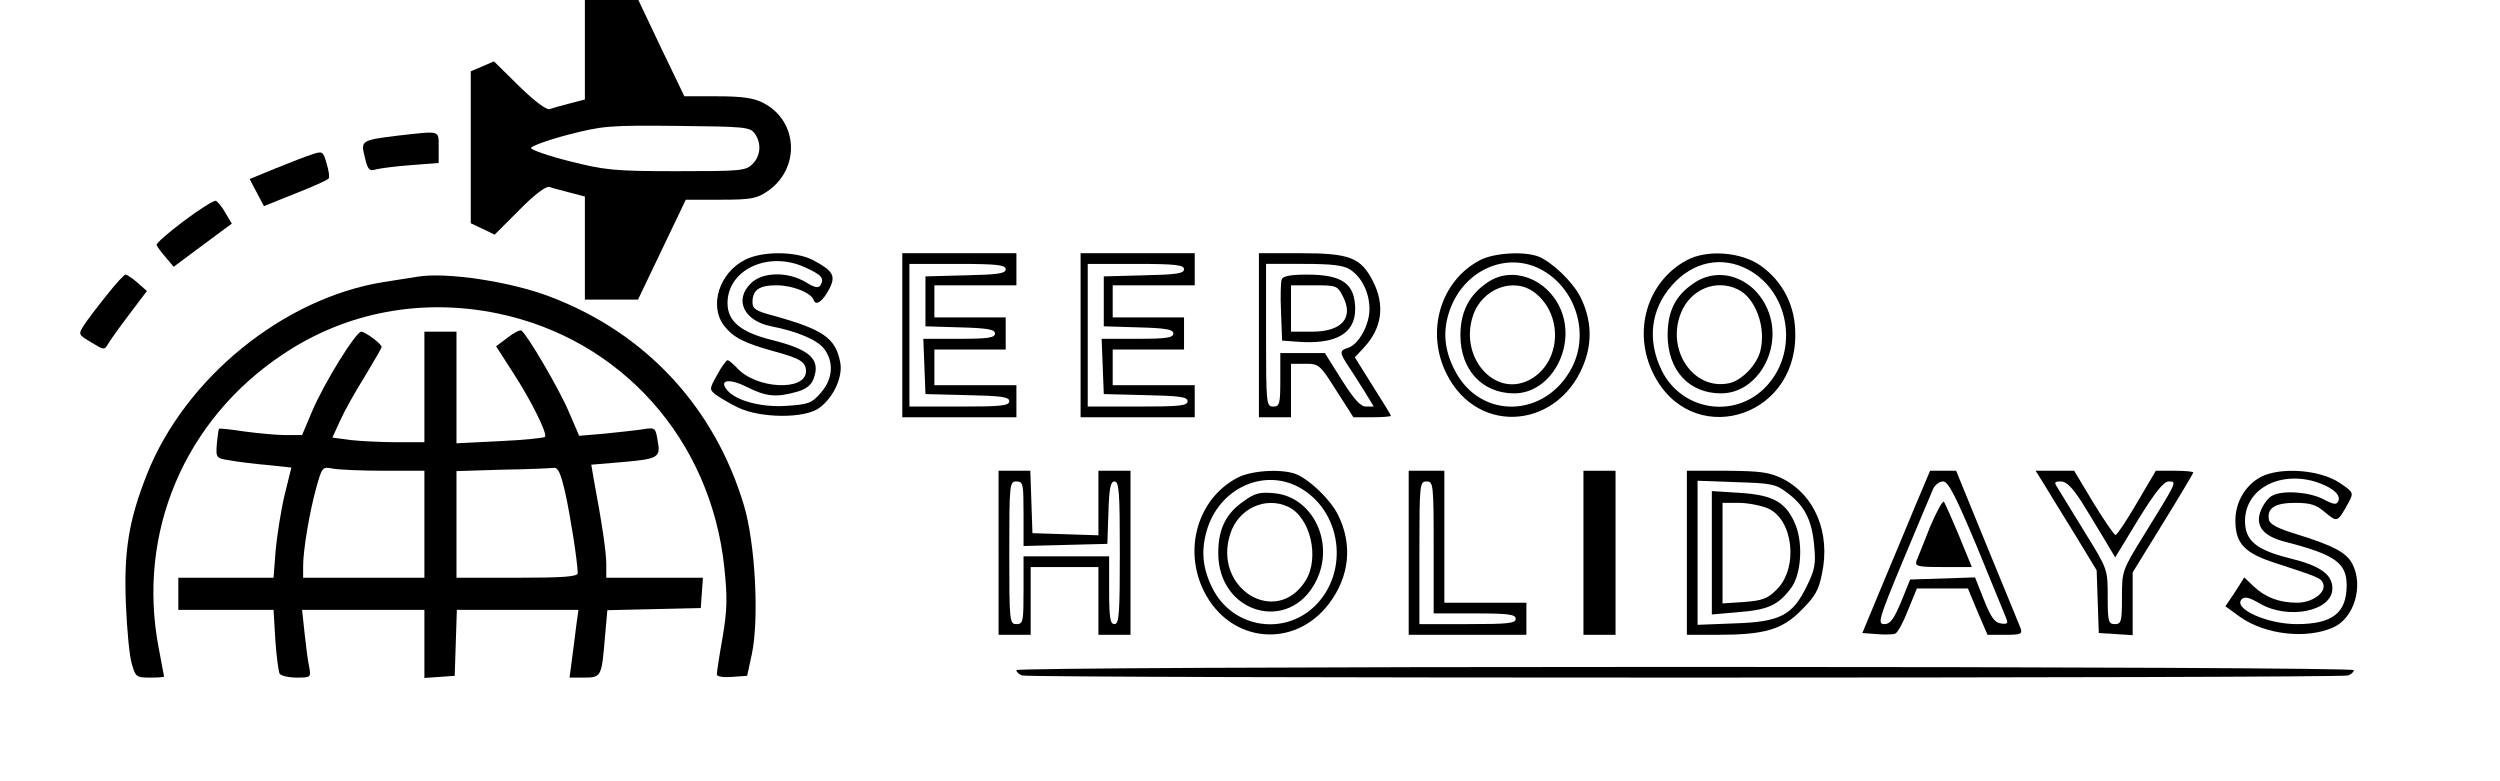<?xml version="1.0" standalone="no"?>
<!DOCTYPE svg PUBLIC "-//W3C//DTD SVG 20010904//EN"
 "http://www.w3.org/TR/2001/REC-SVG-20010904/DTD/svg10.dtd">
<svg version="1.0" xmlns="http://www.w3.org/2000/svg"
 width="701pt" height="219pt" viewBox="0 0 701 219"
 preserveAspectRatio="xMidYMid meet">
<g transform="translate(0,219) scale(0.1,-0.1)"
fill="#000000" stroke="none">
<path d="M1640 2050 l0 -139 -42 -11 c-24 -6 -49 -13 -57 -16 -9 -3 -44 24
-85 64 l-71 70 -32 -14 -33 -14 0 -213 0 -213 34 -16 33 -16 69 69 c41 42 74
67 84 65 8 -3 34 -10 58 -16 l42 -11 0 -144 0 -145 74 0 75 0 67 140 67 140
97 0 c84 0 102 3 131 23 94 63 88 199 -12 249 -25 13 -58 18 -127 18 l-93 0
-65 135 -64 135 -75 0 -75 0 0 -140z m476 -234 c20 -28 17 -63 -6 -86 -19 -19
-33 -20 -212 -20 -177 0 -202 3 -301 28 -60 15 -108 32 -108 37 0 5 46 22 103
37 97 25 115 27 306 25 189 -2 205 -3 218 -21z"/>
<path d="M1118 1810 c-106 -13 -107 -14 -95 -61 8 -35 13 -40 31 -34 12 3 56
9 99 12 l77 6 0 43 c0 50 7 47 -112 34z"/>
<path d="M875 1757 c-16 -5 -63 -23 -102 -39 l-73 -30 20 -38 20 -38 87 35
c49 19 91 38 94 42 4 3 1 22 -5 42 -10 35 -12 36 -41 26z"/>
<path d="M515 1570 c-44 -33 -78 -63 -76 -67 2 -5 13 -20 26 -35 l22 -26 82
61 81 60 -18 30 c-9 17 -22 32 -27 34 -6 1 -46 -24 -90 -57z"/>
<path d="M2090 1462 c-73 -36 -103 -130 -59 -186 26 -33 56 -48 139 -71 74
-20 90 -30 90 -56 0 -57 -141 -50 -194 10 -11 11 -22 21 -26 21 -3 0 -17 -18
-29 -41 -22 -39 -22 -41 -5 -55 11 -8 39 -25 64 -37 63 -30 186 -31 227 -1 40
29 67 87 59 128 -13 68 -47 92 -188 131 -49 13 -58 19 -58 38 0 34 19 47 67
47 46 0 98 -21 105 -42 6 -17 26 -2 44 33 18 36 10 50 -47 80 -49 25 -141 25
-189 1z m166 -21 c47 -21 56 -31 45 -50 -6 -10 -16 -8 -42 8 -50 30 -122 29
-154 -4 -47 -46 -19 -105 58 -120 72 -14 128 -38 147 -62 29 -37 26 -86 -9
-125 -25 -29 -35 -32 -95 -36 -70 -5 -142 14 -167 44 -24 29 5 34 55 9 54 -27
82 -30 139 -14 26 7 41 18 48 36 21 55 -8 82 -114 109 -90 22 -127 53 -127
104 0 94 114 147 216 101z"/>
<path d="M2530 1250 l0 -230 160 0 160 0 0 45 0 45 -115 0 -115 0 0 50 0 50
100 0 100 0 0 45 0 45 -100 0 -100 0 0 45 0 45 115 0 115 0 0 45 0 45 -160 0
-160 0 0 -230z m290 185 c0 -12 -22 -15 -112 -17 l-113 -3 0 -70 0 -70 98 -3
c77 -2 97 -6 97 -17 0 -12 -19 -15 -100 -15 l-101 0 3 -77 3 -78 118 -3 c95
-2 117 -5 117 -17 0 -13 -24 -15 -140 -15 l-140 0 0 200 0 200 135 0 c112 0
135 -3 135 -15z"/>
<path d="M3030 1250 l0 -230 160 0 160 0 0 45 0 45 -115 0 -115 0 0 50 0 50
100 0 100 0 0 45 0 45 -100 0 -100 0 0 45 0 45 115 0 115 0 0 45 0 45 -160 0
-160 0 0 -230z m290 185 c0 -12 -22 -15 -112 -17 l-113 -3 0 -70 0 -70 98 -3
c77 -2 97 -6 97 -17 0 -12 -19 -15 -100 -15 l-101 0 3 -77 3 -78 118 -3 c95
-2 117 -5 117 -17 0 -13 -24 -15 -140 -15 l-140 0 0 200 0 200 135 0 c112 0
135 -3 135 -15z"/>
<path d="M3530 1250 l0 -230 45 0 45 0 0 75 0 75 40 0 c38 0 41 -2 87 -75 l48
-75 53 0 c28 0 52 2 52 4 0 3 -23 40 -51 84 l-50 80 26 28 c50 54 59 118 25
185 -34 67 -66 79 -202 79 l-118 0 0 -230z m256 184 c33 -22 54 -65 54 -111 0
-44 -30 -98 -59 -108 -26 -8 -26 -13 2 -55 13 -19 33 -52 46 -72 l23 -38 -22
0 c-15 0 -33 20 -68 75 l-47 75 -62 0 -63 0 0 -75 c0 -68 -2 -75 -20 -75 -19
0 -20 7 -20 200 l0 200 105 0 c81 0 112 -4 131 -16z"/>
<path d="M3594 1407 c-3 -8 -4 -49 -2 -93 l3 -79 40 -3 c110 -9 165 22 165 92
-1 71 -36 96 -135 96 -46 0 -67 -4 -71 -13z m171 -47 c32 -61 -2 -100 -86
-100 l-59 0 0 65 0 65 65 0 c62 0 65 -1 80 -30z"/>
<path d="M4149 1460 c-110 -58 -152 -200 -93 -318 89 -179 325 -154 390 41 19
58 14 118 -15 175 -22 43 -80 98 -118 113 -41 15 -125 10 -164 -11z m171 -25
c97 -51 138 -177 88 -275 -74 -143 -258 -148 -329 -8 -29 56 -34 109 -15 165
38 114 158 169 256 118z"/>
<path d="M4171 1398 c-51 -34 -76 -82 -76 -148 0 -97 61 -163 151 -163 103 0
175 131 130 236 -37 86 -136 123 -205 75z m133 -29 c83 -65 72 -202 -19 -246
-96 -46 -193 66 -155 181 25 77 115 111 174 65z"/>
<path d="M4729 1460 c-111 -60 -152 -200 -93 -318 104 -210 398 -130 398 108
1 81 -34 150 -97 195 -55 39 -152 46 -208 15z m171 -25 c123 -65 146 -241 44
-337 -88 -82 -229 -57 -284 52 -42 85 -32 173 29 241 58 65 138 82 211 44z"/>
<path d="M4748 1395 c-51 -35 -72 -78 -72 -146 1 -98 60 -162 150 -162 104 0
176 130 130 236 -38 89 -136 123 -208 72z m124 -16 c50 -23 81 -106 64 -173
-10 -40 -54 -85 -90 -91 -99 -19 -175 95 -132 199 27 65 97 94 158 65z"/>
<path d="M299 1362 c-25 -31 -54 -69 -63 -83 -17 -27 -17 -27 20 -49 34 -21
37 -22 46 -6 5 9 32 47 60 84 l50 66 -26 23 c-15 13 -30 23 -34 23 -4 0 -28
-26 -53 -58z"/>
<path d="M1170 1414 c-14 -2 -56 -9 -95 -15 -280 -45 -556 -269 -663 -539 -51
-129 -65 -215 -59 -364 3 -72 10 -148 17 -169 10 -35 13 -37 50 -37 22 0 40 1
40 3 0 1 -7 37 -15 80 -62 323 72 640 349 824 176 118 389 158 602 114 346
-72 597 -353 635 -712 9 -86 8 -120 -5 -197 -9 -50 -16 -97 -16 -103 0 -6 17
-9 43 -7 l42 3 13 60 c21 99 10 311 -22 418 -82 274 -274 482 -541 584 -110
43 -294 71 -375 57z"/>
<path d="M1423 1243 l-32 -24 47 -73 c52 -80 98 -173 90 -181 -3 -3 -60 -9
-127 -12 l-121 -6 0 156 0 157 -45 0 -45 0 0 -155 0 -155 -77 0 c-43 0 -101 3
-129 6 l-52 7 21 46 c11 25 42 81 69 124 26 43 48 81 48 84 0 9 -45 42 -57 43
-15 0 -104 -143 -139 -226 l-27 -64 -46 0 c-25 0 -77 5 -115 10 -38 6 -70 9
-72 8 -1 -2 -4 -21 -6 -43 -3 -39 -2 -40 37 -46 22 -4 70 -10 106 -13 l66 -7
-19 -77 c-10 -42 -21 -112 -25 -154 l-6 -78 -133 0 -134 0 0 -45 0 -45 134 0
133 0 5 -84 c3 -46 9 -89 12 -95 4 -6 25 -11 48 -11 40 0 40 1 35 30 -4 16 -9
59 -13 95 l-7 65 172 0 171 0 0 -96 0 -95 43 3 42 3 3 92 3 93 171 0 170 0 -6
-43 c-3 -23 -8 -66 -12 -94 l-7 -53 41 0 c48 0 49 3 58 110 l7 79 131 3 131 3
3 43 3 42 -135 0 -136 0 0 38 c0 32 -11 110 -36 243 l-6 36 84 7 c105 9 111
13 102 61 -6 36 -7 37 -43 31 -20 -3 -68 -8 -106 -12 l-71 -6 -28 65 c-26 63
-119 221 -134 230 -4 3 -21 -6 -39 -20z m-347 -373 l114 0 0 -150 0 -150 -170
0 -170 0 0 33 c0 45 18 152 37 220 16 57 17 59 46 53 16 -3 81 -6 143 -6z
m509 -62 c14 -63 34 -190 35 -225 0 -10 -41 -13 -170 -13 l-170 0 0 150 0 149
128 4 c70 1 135 4 144 5 13 2 20 -14 33 -70z"/>
<path d="M2800 640 l0 -230 45 0 45 0 0 95 0 95 95 0 95 0 0 -95 0 -95 45 0
45 0 0 230 0 230 -45 0 -45 0 0 -90 0 -91 -92 3 -93 3 -3 88 -3 87 -44 0 -45
0 0 -230z m70 110 l0 -91 118 3 117 3 3 88 c2 68 6 87 17 87 13 0 15 -31 15
-200 0 -171 -2 -200 -15 -200 -12 0 -15 17 -15 95 l0 95 -120 0 -120 0 0 -95
c0 -88 -1 -95 -20 -95 -19 0 -20 7 -20 200 0 193 1 200 20 200 19 0 20 -7 20
-90z"/>
<path d="M3469 850 c-110 -58 -152 -200 -93 -318 73 -146 254 -163 351 -34 58
77 66 167 24 250 -22 43 -80 98 -118 113 -41 15 -125 10 -164 -11z m171 -25
c123 -65 146 -241 44 -337 -88 -82 -229 -57 -284 52 -28 56 -33 105 -16 163
34 116 156 174 256 122z"/>
<path d="M3488 785 c-50 -34 -72 -78 -72 -145 -1 -170 199 -228 274 -80 54
106 -8 237 -117 247 -40 4 -55 0 -85 -22z m124 -16 c62 -29 89 -142 49 -207
-83 -132 -262 -21 -211 132 23 70 98 105 162 75z"/>
<path d="M3950 640 l0 -230 165 0 165 0 0 45 0 45 -115 0 -115 0 0 185 0 185
-50 0 -50 0 0 -230z m70 15 l0 -185 115 0 c96 0 115 -3 115 -15 0 -13 -22 -15
-135 -15 l-135 0 0 200 c0 193 1 200 20 200 19 0 20 -7 20 -185z"/>
<path d="M4440 640 l0 -230 45 0 45 0 0 230 0 230 -45 0 -45 0 0 -230z"/>
<path d="M4730 640 l0 -230 85 0 c132 0 182 14 236 69 38 38 49 56 58 103 24
114 -20 219 -109 265 -39 19 -61 22 -157 23 l-113 0 0 -230z m283 167 c48 -36
68 -77 74 -148 5 -49 2 -67 -21 -113 -40 -82 -75 -100 -203 -104 l-103 -4 0
202 0 202 108 -4 c101 -3 111 -5 145 -31z"/>
<path d="M4800 640 l0 -173 78 7 c80 6 109 20 144 67 28 37 34 120 14 174 -26
66 -62 87 -157 93 l-79 5 0 -173z m156 125 c72 -30 88 -166 26 -228 -26 -26
-40 -31 -92 -35 l-60 -4 0 141 0 141 45 0 c25 0 61 -7 81 -15z"/>
<path d="M5371 773 c-22 -54 -65 -156 -95 -228 l-54 -130 40 -3 c22 -2 46 -1
52 1 7 3 23 32 36 66 l25 61 71 0 72 0 27 -65 28 -65 50 0 c43 0 48 2 43 18
-4 9 -46 113 -94 229 l-87 213 -36 0 -37 0 -41 -97z m174 -120 c42 -104 80
-194 82 -201 4 -10 -1 -13 -17 -10 -17 2 -28 18 -47 66 l-25 63 -91 -3 -91 -3
-25 -62 c-21 -50 -31 -63 -47 -63 -20 0 -17 12 52 178 41 97 78 187 84 200 5
12 18 22 28 22 15 0 35 -39 97 -187z"/>
<path d="M5412 713 c-17 -43 -34 -86 -38 -95 -5 -16 2 -18 75 -18 l80 0 -36
88 c-20 48 -39 90 -42 95 -4 4 -21 -28 -39 -70z"/>
<path d="M5731 833 c13 -21 51 -84 86 -140 l62 -102 3 -88 3 -88 48 -3 47 -3
0 88 0 88 85 138 c47 76 85 140 85 142 0 3 -24 5 -52 5 l-53 0 -53 -90 c-29
-50 -56 -90 -60 -90 -4 0 -32 41 -62 90 l-54 90 -54 0 -54 0 23 -37z m107 -52
c20 -33 50 -81 65 -107 l28 -47 65 107 c47 76 71 106 85 106 24 0 24 1 -68
-148 -63 -102 -63 -103 -63 -177 0 -68 -2 -75 -20 -75 -18 0 -20 7 -20 77 0
76 0 77 -62 177 -34 56 -68 111 -76 124 -13 20 -13 22 7 22 15 0 32 -17 59
-59z"/>
<path d="M6340 853 c-44 -23 -73 -72 -72 -125 1 -63 26 -89 113 -117 120 -39
127 -42 133 -57 10 -25 -30 -54 -73 -54 -50 0 -89 15 -122 46 l-26 25 -26 -41
-27 -40 40 -29 c71 -51 188 -64 263 -30 58 26 85 116 53 178 -17 32 -53 51
-156 83 -53 16 -76 28 -78 41 -6 32 17 47 73 47 43 0 60 -5 85 -27 34 -28 34
-29 66 29 14 27 13 28 -27 55 -55 36 -164 44 -219 16z m150 -13 c46 -14 74
-36 67 -54 -5 -12 -11 -12 -44 5 -40 20 -113 25 -142 9 -10 -5 -24 -23 -31
-40 -18 -43 4 -73 67 -89 140 -36 173 -59 173 -122 0 -78 -40 -109 -140 -109
-84 0 -180 44 -154 70 8 8 21 5 50 -12 80 -47 204 -22 204 42 0 40 -35 64
-121 85 -92 23 -124 49 -124 104 0 88 93 140 195 111z"/>
<path d="M2850 311 c0 -5 7 -12 16 -15 20 -8 3698 -8 3718 0 9 3 16 10 16 15
0 5 -781 9 -1875 9 -1094 0 -1875 -4 -1875 -9z"/>
</g>
</svg>

